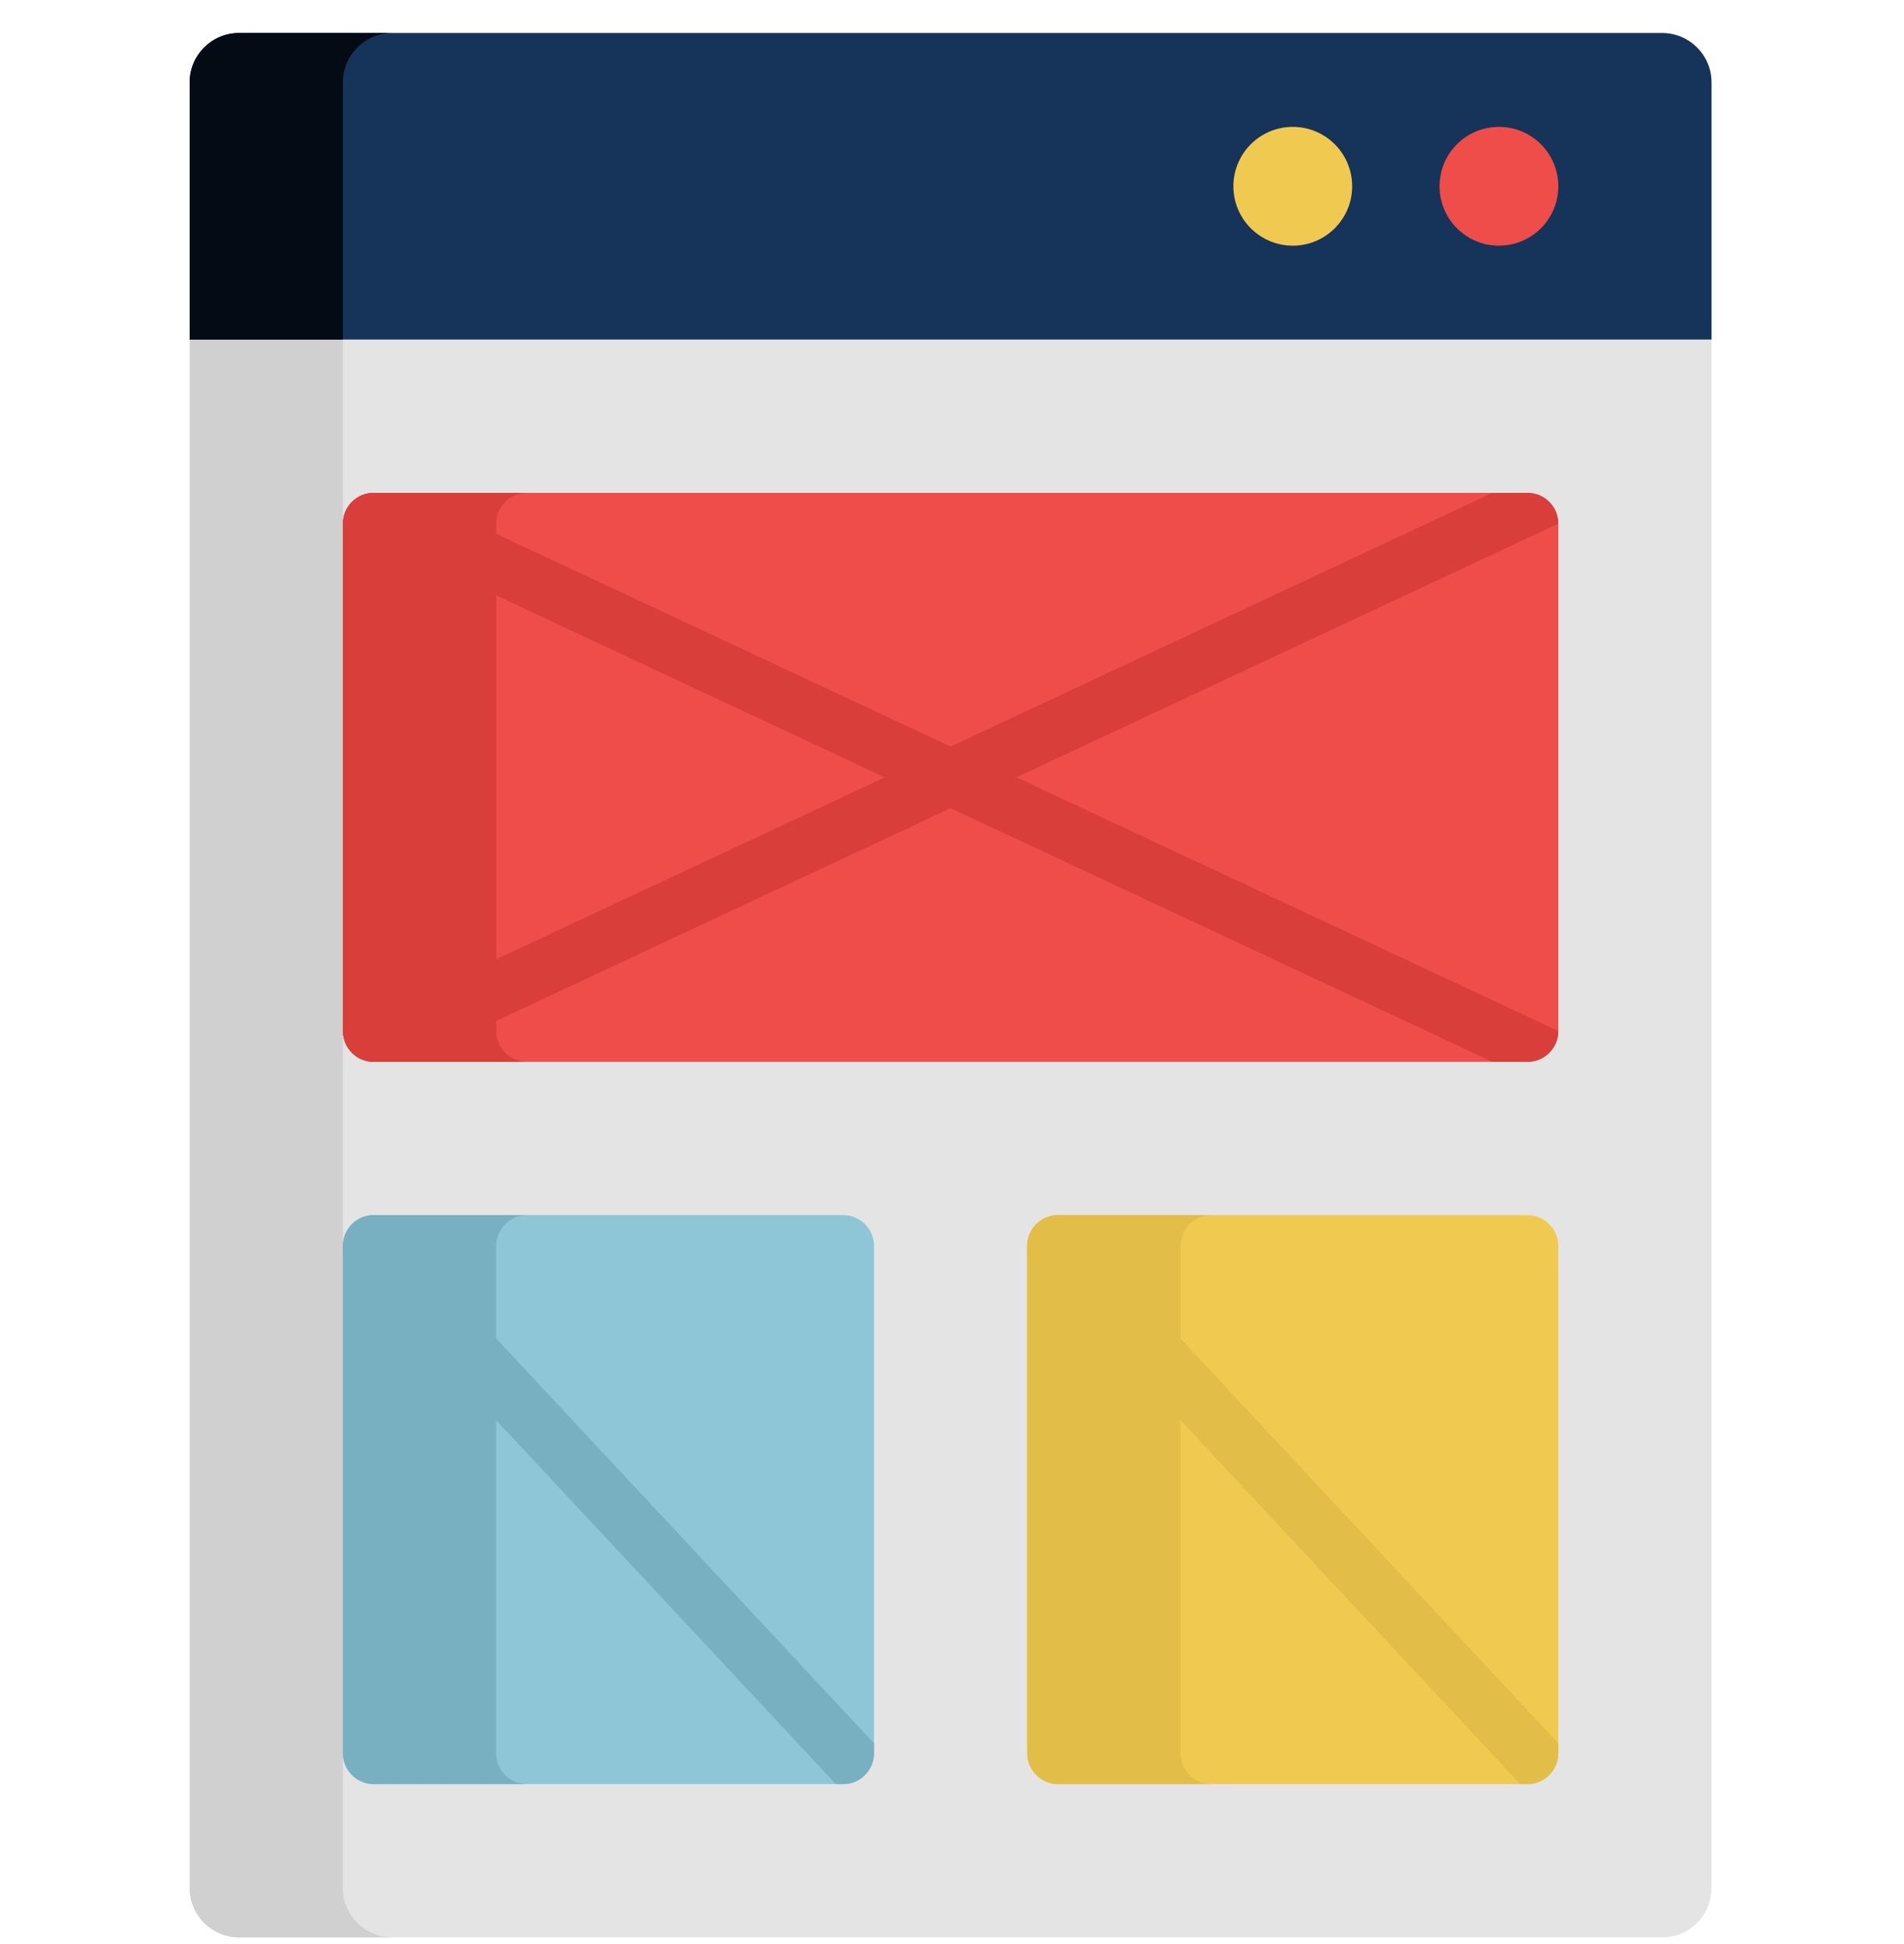 <svg width="48" height="49" viewBox="0 0 48 49" fill="none" xmlns="http://www.w3.org/2000/svg">
<g clip-path="url(#clip0_1855_14051)">
<path d="M41.903 0.832H6.027C5.339 0.832 4.781 1.39 4.781 2.078V47.587C4.781 48.274 5.339 48.832 6.027 48.832H41.903C42.591 48.832 43.148 48.275 43.148 47.587V2.078C43.148 1.39 42.591 0.832 41.903 0.832V0.832Z" fill="#E4E4E4"/>
<path d="M8.644 47.587V2.078C8.644 1.39 9.202 0.832 9.89 0.832H6.027C5.339 0.832 4.781 1.39 4.781 2.078V47.587C4.781 48.275 5.339 48.832 6.027 48.832H9.89C9.202 48.832 8.644 48.274 8.644 47.587Z" fill="#D0D0D0"/>
<path d="M41.903 0.832H6.027C5.339 0.832 4.781 1.39 4.781 2.078V8.558H43.148V2.078C43.148 1.39 42.591 0.832 41.903 0.832Z" fill="#163459"/>
<path d="M9.89 0.832H6.027C5.339 0.832 4.781 1.39 4.781 2.078V8.558H8.644V2.078C8.644 1.39 9.202 0.832 9.89 0.832Z" fill="#040B15"/>
<path d="M39.285 25.985V13.201C39.285 12.771 38.937 12.422 38.507 12.422H9.423C8.993 12.422 8.645 12.771 8.645 13.201V25.985C8.645 26.416 8.993 26.764 9.423 26.764H38.507C38.937 26.764 39.285 26.416 39.285 25.985Z" fill="#EE4D4A"/>
<path d="M12.508 25.985V13.201C12.508 12.771 12.856 12.422 13.287 12.422H9.423C8.993 12.422 8.645 12.771 8.645 13.201V25.985C8.645 26.416 8.993 26.764 9.423 26.764H13.287C12.856 26.764 12.508 26.416 12.508 25.985Z" fill="#D93E3B"/>
<path d="M25.896 31.406V44.19C25.896 44.621 26.245 44.969 26.675 44.969H38.507C38.937 44.969 39.285 44.621 39.285 44.19V31.406C39.285 30.976 38.937 30.627 38.507 30.627H26.675C26.245 30.627 25.896 30.976 25.896 31.406Z" fill="#F0CA50"/>
<path d="M29.76 44.19V31.406C29.76 30.976 30.109 30.627 30.539 30.627H26.675C26.245 30.627 25.896 30.976 25.896 31.406V44.19C25.896 44.621 26.245 44.969 26.675 44.969H30.539C30.109 44.969 29.76 44.621 29.76 44.19Z" fill="#E2BE49"/>
<path d="M21.255 30.627H9.423C8.993 30.627 8.645 30.976 8.645 31.405V44.19C8.645 44.62 8.993 44.969 9.423 44.969H21.255C21.685 44.969 22.034 44.62 22.034 44.19V31.405C22.034 30.976 21.685 30.627 21.255 30.627Z" fill="#8EC6D8"/>
<path d="M12.508 44.19V31.406C12.508 30.976 12.856 30.627 13.287 30.627H9.423C8.993 30.627 8.645 30.976 8.645 31.406V44.19C8.645 44.621 8.993 44.969 9.423 44.969H13.287C12.856 44.969 12.508 44.621 12.508 44.19Z" fill="#79B0C1"/>
<path d="M34.088 4.695C34.088 5.522 33.418 6.192 32.591 6.192C31.764 6.192 31.094 5.522 31.094 4.695C31.094 3.868 31.764 3.198 32.591 3.198C33.418 3.198 34.088 3.868 34.088 4.695Z" fill="#F0CA50"/>
<path d="M39.285 4.695C39.285 5.522 38.615 6.192 37.788 6.192C36.961 6.192 36.291 5.522 36.291 4.695C36.291 3.868 36.961 3.198 37.788 3.198C38.615 3.198 39.285 3.868 39.285 4.695Z" fill="#EE4D4A"/>
<path d="M25.623 19.593L39.285 13.198C39.284 12.769 38.936 12.422 38.507 12.422H37.627L23.965 18.817L10.303 12.422H9.423C8.994 12.422 8.646 12.769 8.645 13.198L22.306 19.593L8.645 25.987C8.646 26.417 8.994 26.764 9.423 26.764H10.303L23.965 20.369L37.627 26.764H38.507C38.936 26.764 39.284 26.417 39.285 25.987L25.623 19.593Z" fill="#D93E3B"/>
<path d="M9.607 30.627H9.423C8.993 30.627 8.645 30.976 8.645 31.405V31.657L21.072 44.969H21.255C21.685 44.969 22.034 44.62 22.034 44.19V43.938L9.607 30.627Z" fill="#79B0C1"/>
<path d="M26.858 30.627H26.675C26.245 30.627 25.896 30.976 25.896 31.405V31.657L38.324 44.969H38.507C38.937 44.969 39.285 44.62 39.285 44.19V43.938L26.858 30.627Z" fill="#E2BE49"/>
</g>
<defs>
<clipPath id="clip0_1855_14051">
<rect width="48" height="48" fill="white" transform="translate(0 0.832)"/>
</clipPath>
</defs>
</svg>
